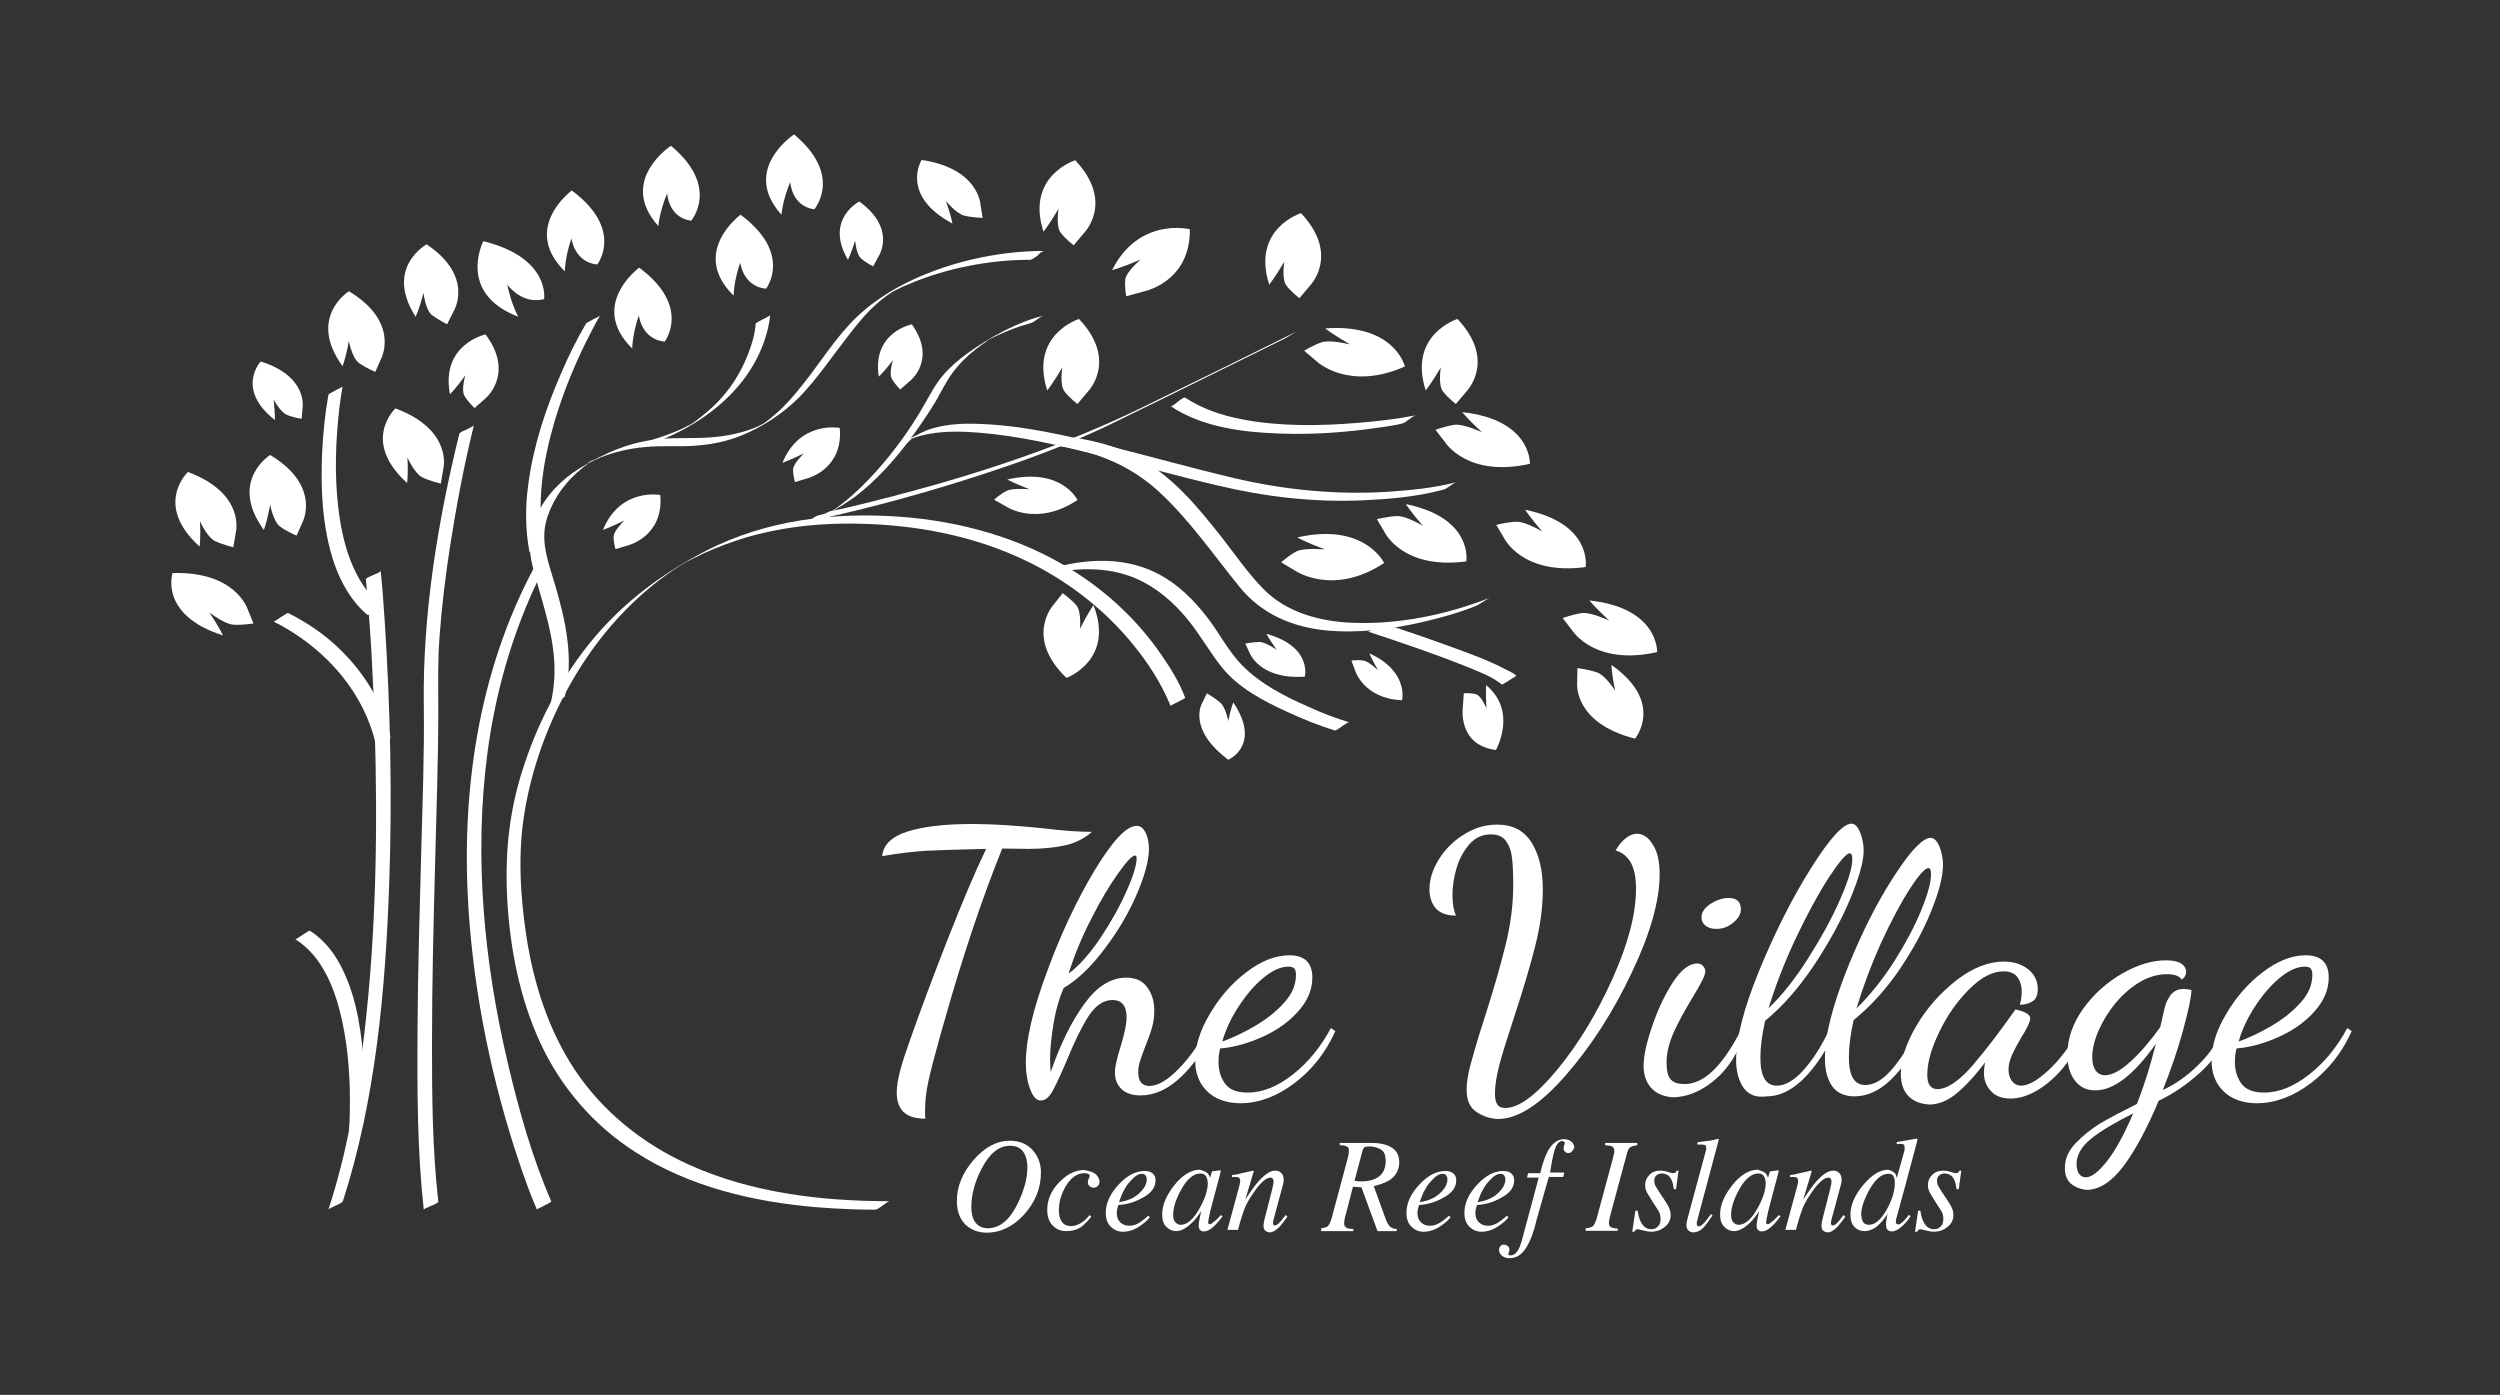 <svg version="1.1" id="Capa_1" xmlns="http://www.w3.org/2000/svg" xmlns:xlink="http://www.w3.org/1999/xlink" x="0px" y="0px" viewBox="0 0 794 443" style="enable-background:new 0 0 794 443;" xml:space="preserve">
                        <rect x="0" y="0" width="794" height="443" fill="#333333" stroke="none"/>
                        <style type="text/css">
                            .st0{fill:#FFFFFF;}
                        </style>
                        <g>

                            <g>
                                <g>
                                    <g>
                                        <g>
                                            <path class="st0" d="M286.9,353.1c-1.4-1.4-2.1-3.5-2.1-6.1c0-2,0.4-4.3,1.1-7c0.7-2.7,1.8-6,3.2-9.9
                                                  c3.3-9.4,7.2-19.8,11.7-31.3c4.5-11.5,8.6-21.3,12.4-29.2c-8.5,0.2-14.9,0.4-19.1,0.6c-4.2,0.3-8.9,0.8-13.9,1.7
                                                  c0.3-3.6,3-6.2,8-7.8c5-1.6,11.9-2.4,20.7-2.4c6.4,0,13.9,0.5,22.7,1.4c2.6,0.3,5.2,0.6,7.9,0.8s5.1,0.3,7.3,0.3
                                                  c-2.5,2.2-5.4,3.6-8.6,4.3c-3.2,0.7-7.1,1.1-11.5,1.1l-8.4-0.1c-6.4,15.9-12.6,34.3-18.5,55.3l-1.1,3.8
                                                  c-1.8,6.5-3.1,11.4-3.8,14.6c-0.7,3.2-1.1,6.4-1.1,9.5c0,1.2,0,2,0.1,2.6C290.8,355.3,288.4,354.6,286.9,353.1z"></path>
                                            <path class="st0" d="M327.2,346c-0.9-2.4-1.4-5.2-1.4-8.5c0-7.1,2.2-16.7,6.7-28.8c4.4-12.1,9.5-22.8,15.1-32.2
                                                  c5.7-9.4,10.1-14.2,13.4-14.2c1.3,0,2.2,0.8,2.9,2.3c0.7,1.5,1,3.2,1,5c0,3.6-1.3,8.5-3.9,14.5c-2.6,6-6,11.8-10.3,17.4
                                                  c-4.2,5.6-8.5,9.7-12.9,12.3c-1.4,3.2-2.5,7-3.2,11.3c-0.7,4.3-1.1,8.1-1.1,11.5c0,1.2,0.1,2.6,0.2,3.9
                                                  c3.1-9,6.7-16.2,10.7-21.7c4-5.5,8.4-8.3,13.3-8.3c3,0,5.2,1,6.7,3.1c1.5,2.1,2.2,4.5,2.2,7.4c0,1.7-0.2,3.3-0.6,4.9
                                                  c-0.4,1.5-1.1,3.6-2.1,6c-0.8,2.1-1.4,3.8-1.8,5c-0.4,1.2-0.6,2.4-0.6,3.6c0,1.5,0.3,2.6,0.9,3.3c0.6,0.7,1.5,1.1,2.6,1.1
                                                  c2.7,0,5.8-1.8,9.4-5.5c3.6-3.7,6.6-8,9-13.1l1.5,1.4c-2.6,5.9-5.9,10.7-10,14.5c-4,3.8-8.3,5.7-12.7,5.7c-2.6,0-4.6-0.7-6-2
                                                  c-1.4-1.4-2.1-3.1-2.1-5.3c0-1.7,0.6-4.4,1.8-8.2c1.3-4.2,1.9-7.3,1.9-9.3c0-1.9-0.4-3.3-1.2-4.2c-0.8-0.9-1.9-1.3-3.2-1.3
                                                  c-2.9,0-5.4,1.7-7.6,5c-2.2,3.4-4.5,8.1-7,14.2c-1.9,4.5-3.4,7.7-4.5,9.7c-1.1,2-2.3,3-3.7,3
                                                  C329.3,349.6,328.1,348.4,327.2,346z M349.5,297.9c3.3-5,6.1-9.9,8.3-14.9c2.2-4.9,3.2-8.4,3.2-10.4c0-0.6-0.2-0.9-0.5-0.9
                                                  c-0.9,0-2.7,1.9-5.4,5.7c-2.7,3.8-5.6,8.6-8.5,14.4c-3,5.8-5.4,11.6-7.2,17.4C342.8,306.7,346.1,302.9,349.5,297.9z"></path>
                                            <path class="st0" d="M383.3,346.5c-2.5-2.5-3.7-5.7-3.7-9.7c0-4.6,1.5-9.5,4.6-14.7c3.1-5.3,6.9-9.7,11.6-13.3
                                                  c4.7-3.6,9.3-5.4,13.7-5.4c4.9,0,7.3,2.4,7.3,7.1c0,3.8-1.5,7.3-4.4,10.6c-2.9,3.3-6.6,6-11.2,8.1c-4.6,2.1-9.1,3.4-13.7,3.8
                                                  c-0.3,1.3-0.5,2.7-0.5,4.2c0,2.8,0.7,5.1,2.1,7c1.4,1.9,3.8,2.8,7.2,2.8c4.8,0,9.6-2,14.5-5.9c4.9-3.9,8.8-8.8,11.9-14.6l1.4,1
                                                  c-3.1,6.9-7.5,12.4-13.1,16.6c-5.6,4.2-11.3,6.3-17.2,6.3C389.3,350.3,385.8,349,383.3,346.5z M398.5,325.9
                                                  c3.6-2.1,6.7-4.5,9.3-7.4c2.6-2.8,3.8-5.8,3.8-8.9c0-0.9-0.2-1.6-0.5-2c-0.4-0.4-1-0.6-1.9-0.6c-2.4,0-5.1,1.2-8,3.6
                                                  c-2.9,2.4-5.5,5.5-7.9,9.2c-2.4,3.7-4.1,7.4-5.1,11C391.5,329.6,394.9,328,398.5,325.9z"></path>
                                            <path class="st0" d="M469,353.2c-2.2-1.4-3.2-3.8-3.2-7.2c0-2.1,0.4-4.8,1.3-8.1c0.9-3.3,2.2-7.9,4.1-13.7
                                                  c3.1-9.6,5.4-17.7,7-24.2c1.6-6.5,2.4-12.8,2.4-18.8c0-3.6-0.1-6.5-0.4-8.7c-0.2-2.2-0.9-4-1.9-5.4c-1-1.4-2.6-2.1-4.8-2.1
                                                  c-2.7,0-4.9,1-6.8,3.1c-1.8,2.1-3.2,4.6-4.1,7.6c-0.9,3-1.3,6-1.3,8.8c0,2.6,0.4,4.6,1.1,6.3c-2.9,0-5-0.8-6.4-2.3
                                                  c-1.3-1.5-2-3.6-2-6c0-3.2,1-6.4,3-9.6c2-3.2,4.7-5.9,8-7.9c3.3-2.1,6.9-3.1,10.5-3.1c4.8,0,8.4,1.8,10.8,5.5
                                                  c2.4,3.7,3.7,8.7,3.7,15.1c0,5.6-0.8,11.6-2.4,17.9c-1.6,6.3-3.8,13.8-6.7,22.6c-2,6.1-3.6,11.1-4.6,14.8c-1,3.8-1.5,7-1.5,9.5
                                                  c0,1.5,0.2,2.6,0.7,3.4c0.5,0.8,1.3,1.2,2.6,1.2c4.3,0,9.8-4.1,16.5-12.2c6.7-8.1,12.5-17.7,17.5-28.8
                                                  c5-11.1,7.5-20.6,7.5-28.7c0-3.6-0.6-6.4-1.7-8.3c-1.1-1.9-2.7-3.2-4.8-3.8c1.1-1.8,2.2-3.1,3.4-4c1.2-0.9,2.3-1.3,3.4-1.3
                                                  c1.9,0,3.6,1.1,5,3.4c1.5,2.2,2.2,5.4,2.2,9.5c0,8.3-2.9,18.7-8.8,31.1c-5.9,12.5-12.9,23.4-21,32.7
                                                  c-8.1,9.3-15.3,13.9-21.5,13.9C473.4,355.3,471.1,354.6,469,353.2z"></path>
                                            <path class="st0" d="M524.4,345.5c-1.6-1.8-2.4-4.2-2.4-7c0-3,0.9-7.2,2.7-12.5c1.8-5.3,4-10,6.6-14c2.6-4,5.2-6,7.7-6
                                                  c0.7,0,1.3,0.2,1.8,0.7s0.8,1.1,0.8,1.9c0,1.1-1.3,3.7-3.8,7.8c-2.6,4.3-4.7,8.1-6.2,11.4c-1.5,3.4-2.3,6.6-2.3,9.6
                                                  c0,2.7,0.4,4.5,1.4,5.5c0.9,1,2.4,1.4,4.4,1.4c6.1,0,12.2-5.9,18.1-17.7l1.1,1.2c-2.2,6.5-5.4,11.6-9.7,15.2
                                                  c-4.3,3.6-8.8,5.5-13.5,5.5C528.2,348.2,526,347.3,524.4,345.5z M541.8,294.1c-0.9-0.7-1.4-1.6-1.4-2.8c0-1.5,0.9-2.9,2.8-4.2
                                                  c1.9-1.2,3.8-1.9,5.8-1.9c2.6,0,3.9,1.2,3.9,3.6c0,1.5-0.8,2.9-2.4,4.2c-1.6,1.4-3.4,2-5.2,2
                                                  C543.9,295.1,542.7,294.7,541.8,294.1z"></path>
                                            <path class="st0" d="M553.7,345.4c-1.5-2.2-2.3-5.1-2.3-8.7c0-7,2.4-16.4,7.3-28.4c4.9-11.9,10.3-22.7,16.3-32.3
                                                  c6-9.6,10.4-14.4,13-14.4c1.1,0,2,0.9,2.8,2.8c0.7,1.9,1.1,3.8,1.1,5.7c0,3.6-1.5,8.8-4.4,15.7s-6.8,13.9-11.6,21.1
                                                  c-4.8,7.1-9.9,12.9-15.3,17.3c-1,4.5-1.5,8.4-1.5,11.7c0,6,1.7,8.9,5.2,8.9c2.7,0,5.4-1.6,8.3-4.7c2.8-3.1,5.4-7,7.7-11.7
                                                  c1.5-7.7,4.4-16.4,8.7-26.3c4.3-9.9,8.8-18.3,13.6-25.4c4.7-7.1,8.3-10.6,10.6-10.6c1.1,0,2,1,2.8,2.8c0.7,1.9,1.1,3.8,1.1,5.7
                                                  c0,3.6-1.2,8.5-3.7,14.6c-2.4,6.1-5.8,12.3-10.1,18.7c-4.3,6.3-9.2,11.7-14.6,16.1c-1,4.5-1.5,8.4-1.5,11.7
                                                  c0,6,1.7,8.9,5.2,8.9c2.9,0,5.9-1.8,8.9-5.5c3-3.6,5.7-8,8.1-13.1l1.8,0.9c-6.8,14.2-14.1,21.3-22.2,21.3
                                                  c-3.2,0-5.6-1.1-7.1-3.2c-1.5-2.2-2.3-5.1-2.3-8.7c0-1.2,0-2,0.1-2.7c-5.9,9.7-12.1,14.6-18.6,14.6
                                                  C557.6,348.7,555.2,347.6,553.7,345.4z M574.3,304.3c4.1-6.5,7.5-12.6,10.1-18.6c2.6-5.9,3.9-10.2,3.9-12.8
                                                  c0-1.2-0.3-1.9-0.8-1.9c-1.1,0-3.4,2.7-6.8,7.9c-3.4,5.3-6.9,11.8-10.5,19.4c-3.6,7.7-6.4,15-8.5,21.9
                                                  C566,316.1,570.2,310.8,574.3,304.3z M601.5,305.5c3.6-5.7,6.5-11.1,8.6-16.2c2.1-5.1,3.2-9,3.2-11.7c0-1.2-0.3-1.9-0.8-1.9
                                                  c-1.1,0-3.1,2.2-6,6.7c-2.9,4.5-5.9,10.2-9.1,17.1c-3.1,6.9-5.7,13.9-7.8,20.8C593.9,316.1,597.9,311.1,601.5,305.5z"></path>
                                            <path class="st0" d="M606.1,348.1c-1.6-1.7-2.4-4-2.4-7.1c0-4.6,1.7-9.7,5-15.3c3.3-5.6,7.6-10.4,12.7-14.4
                                                  c5.1-3.9,10.1-5.9,15-5.9c3.1,0,5.6,0.8,7.7,2.4c2,1.6,3.1,3.7,3.1,6.3c0,1.8-0.5,3.1-1.5,3.8s-2.4,1.2-4.2,1.2
                                                  c0.4-1.4,0.6-2.7,0.6-4.1c0-1.9-0.5-3.5-1.4-4.7c-0.9-1.2-2.4-1.8-4.4-1.8c-3.5,0-7.1,1.9-10.9,5.7c-3.8,3.8-7,8.3-9.5,13.6
                                                  c-2.6,5.3-3.8,9.8-3.8,13.6c0,3,1.1,4.5,3.2,4.5c3.1,0,6.8-2.5,11.1-7.4c4.2-4.9,8.8-10.9,13.7-17.9c1,0.2,2.1,0.5,3.1,1
                                                  c1.1,0.5,1.6,1.1,1.6,1.9c0,0.6-0.4,1.6-1.1,3c-0.7,1.4-1.2,2.1-1.4,2.4c-1.3,2.2-2.4,4.2-3.2,6c-0.8,1.7-1.2,3.3-1.2,4.8
                                                  c0,1.3,0.3,2.5,1,3.5c0.7,1,1.7,1.6,3,1.6c2.3,0,5.1-1.6,8.6-4.8c3.5-3.2,6.9-7.7,10.3-13.5l1.2,1.2c-1.7,4.1-3.8,7.8-6.4,11
                                                  c-2.6,3.2-5.4,5.7-8.4,7.5c-3,1.8-5.9,2.7-8.6,2.7c-2.8,0-4.9-0.8-6.3-2.4c-1.5-1.6-2.2-3.5-2.2-5.7c0-1,0.1-2.1,0.4-3.4
                                                  c-3.5,4.6-6.7,8-9.5,10.2c-2.8,2.2-5.6,3.2-8.3,3.2C609.9,350.6,607.8,349.8,606.1,348.1z"></path>
                                            <path class="st0" d="M657.8,376c-1.3-1.1-2-2.8-2-5c0-2.9,1.1-5.5,3.4-7.9c2.3-2.4,4.9-4.5,7.8-6.3c2.9-1.7,6.9-3.8,11.7-6.2
                                                  c2.2-5.6,4.2-11.9,6-19.1c-7,9.9-13.4,14.8-19.2,14.8c-2.8,0-4.9-1-6.5-3.1s-2.4-4.8-2.4-8.2c0-5.1,1.7-10,5-14.6
                                                  c3.3-4.6,7.5-8.4,12.4-11.2c4.9-2.8,9.5-4.2,13.9-4.2c2.1,0,3.7,0.3,4.8,1c1.1,0.7,1.6,1.6,1.6,2.7c0,0.6-0.2,1.1-0.5,1.6
                                                  c-0.4,0.4-0.6,0.7-0.9,0.8c-0.8-1.2-2.4-1.7-4.7-1.7c-3.9,0-7.7,1.5-11.4,4.4c-3.7,2.9-6.6,6.5-8.9,10.7
                                                  c-2.3,4.2-3.4,7.9-3.4,11.3c0,1.9,0.4,3.3,1.1,4.2c0.7,1,1.7,1.5,3,1.5c2.1,0,4.8-1.4,8-4.3c3.2-2.9,6.3-6.5,9.5-11l1.4-6.1
                                                  c0.3-1.5,1-2.8,1.9-4.1c1-1.2,2.3-1.9,4.1-1.9c0.7,0,1.5,0.1,2.5,0.3c0,2.1-0.9,6.3-2.6,12.6c-1.7,6.3-3.9,12.7-6.5,19.2
                                                  c4.1-1.9,7.9-4.6,11.4-8.1c3.5-3.4,6.1-7.3,7.8-11.5l1.5,1.2c-1.7,4.7-4.6,9-8.9,12.9c-4.3,3.9-8.7,6.8-13.1,8.9
                                                  c-3.7,8.8-7.4,15.7-11.2,20.8c-3.8,5-7.7,7.5-11.8,7.5C660.8,377.7,659.2,377.1,657.8,376z M669.1,368.9
                                                  c2.7-3.4,5.5-8.5,8.4-15.3c-5.7,2.9-10.2,5.5-13.3,8c-3.1,2.5-4.7,5.2-4.7,8.2c0,1.2,0.3,2.2,0.8,3c0.5,0.7,1.2,1.1,2.1,1.1
                                                  C664.1,374,666.4,372.3,669.1,368.9z"></path>
                                            <path class="st0" d="M706.1,346.5c-2.5-2.5-3.7-5.7-3.7-9.7c0-4.6,1.5-9.5,4.6-14.7c3.1-5.3,6.9-9.7,11.6-13.3
                                                  c4.7-3.6,9.3-5.4,13.7-5.4c4.9,0,7.3,2.4,7.3,7.1c0,3.8-1.5,7.3-4.4,10.6c-2.9,3.3-6.6,6-11.2,8.1c-4.6,2.1-9.1,3.4-13.7,3.8
                                                  c-0.3,1.3-0.5,2.7-0.5,4.2c0,2.8,0.7,5.1,2.1,7c1.4,1.9,3.8,2.8,7.2,2.8c4.8,0,9.6-2,14.5-5.9c4.9-3.9,8.8-8.8,11.9-14.6l1.4,1
                                                  c-3.1,6.9-7.5,12.4-13.1,16.6s-11.3,6.3-17.2,6.3C712.1,350.3,708.6,349,706.1,346.5z M721.3,325.9c3.6-2.1,6.7-4.5,9.3-7.4
                                                  c2.6-2.8,3.8-5.8,3.8-8.9c0-0.9-0.2-1.6-0.5-2c-0.4-0.4-1-0.6-1.9-0.6c-2.4,0-5.1,1.2-8,3.6c-2.9,2.4-5.5,5.5-7.9,9.2
                                                  c-2.4,3.7-4.1,7.4-5.1,11C714.3,329.6,717.7,328,721.3,325.9z"></path>
                                        </g>
                                    </g>
                                    <g>
                                        <g>
                                            <path class="st0" d="M327.9,365.2c1.8,2,2.7,4.3,2.7,7.2c0,5-1.8,9.4-5.4,13.4c-3.5,3.8-7.5,5.7-11.8,5.7c-2.7,0-5-0.9-6.8-2.6
                                                  c-1.8-1.8-2.7-4.3-2.7-7.5c0-4.6,1.8-8.9,5.3-13c3.6-4.1,7.4-6.1,11.5-6.1C323.8,362.3,326.1,363.3,327.9,365.2z M323.2,382.3
                                                  c2-4.1,3.1-8,3.1-11.5c0-2.2-0.5-3.9-1.4-5.1c-0.9-1.2-2.3-1.8-4.1-1.8c-3.6,0-6.6,2.5-9.1,7.4c-2.1,4.1-3.2,8.1-3.2,12
                                                  c0,2.3,0.5,4,1.4,5.1c1,1.2,2.3,1.7,4,1.7C317.6,390,320.7,387.4,323.2,382.3z"></path>
                                            <path class="st0" d="M348.1,373c0.7,0.8,1.1,1.5,1.1,2.2c0,0.7-0.2,1.2-0.6,1.5c-0.4,0.4-0.8,0.5-1.3,0.5
                                                  c-0.5,0-0.9-0.2-1.3-0.5c-0.3-0.3-0.5-0.7-0.5-1.2c0-0.4,0.1-0.8,0.3-1.2c0.2-0.4,0.3-0.7,0.3-0.8c0-0.3-0.1-0.5-0.4-0.6
                                                  c-0.3-0.2-0.7-0.3-1.3-0.3c-2.2,0-4.1,1.3-5.7,3.8c-1.6,2.6-2.4,5.2-2.4,8c0,1.6,0.3,2.8,1,3.7c0.6,0.9,1.6,1.3,2.9,1.3
                                                  c1,0,2-0.3,3-0.9c1-0.6,1.9-1.4,2.7-2.4l0.1-0.2l0.6,0.5c-0.9,1.2-1.9,2.2-2.7,2.9c-1.5,1.2-3.3,1.7-5.2,1.7
                                                  c-1.8,0-3.3-0.6-4.4-1.8c-1.1-1.2-1.7-2.8-1.7-4.9c0-3.2,1.2-6.1,3.7-8.7c2.5-2.6,5.1-4,8-4C346.1,371.9,347.3,372.3,348.1,373
                                                  z"></path>
                                            <path class="st0" d="M355.3,376.2c2.7-2.9,5.4-4.3,8.3-4.3c1.1,0,1.9,0.3,2.5,0.8c0.6,0.5,0.9,1.2,0.9,2.2c0,2-1.1,3.7-3.4,5.1
                                                  c-2.3,1.4-4.7,2.3-7.2,2.6l-1.2,0.1c-0.2,0.6-0.3,1-0.4,1.4c-0.1,0.3-0.1,0.8-0.1,1.3c0,1.2,0.4,2.2,1.2,2.9
                                                  c0.8,0.7,1.7,1,2.8,1c1,0,2.1-0.3,3.2-1c0.6-0.4,1.6-1.1,2.8-2.2l0.5,0.5c-0.6,0.8-1.5,1.6-2.6,2.4c-2,1.5-4,2.2-6,2.2
                                                  c-1.4,0-2.7-0.5-3.8-1.6c-1.1-1-1.6-2.5-1.6-4.5C351.2,382.1,352.6,379.1,355.3,376.2z M361.8,379c1.6-1.5,2.4-2.9,2.4-4.4
                                                  c0-0.5-0.1-0.9-0.4-1.3c-0.2-0.3-0.6-0.5-1.1-0.5c-0.9,0-1.7,0.4-2.6,1.2c-0.8,0.8-1.6,1.6-2.3,2.6c-0.7,1.1-1.3,2.2-1.7,3.3
                                                  c-0.2,0.6-0.5,1.2-0.7,1.9C358.1,381.4,360.2,380.5,361.8,379z"></path>
                                            <path class="st0" d="M383.5,372.6c0.3,0.3,0.6,0.7,0.7,1.2l0.1,0.3l0.5-1.6c0.1-0.2,0.1-0.3,0.1-0.4c0-0.1,0.1-0.1,0.3-0.1
                                                  l2.3-0.3c0.1,0,0.2,0,0.2,0.1c0,0,0,0.1,0,0.3c-0.1,0.2-0.1,0.3-0.1,0.4c0,0.1-0.1,0.3-0.1,0.4l-2,7.5c-0.4,1.6-0.8,3-1.1,4.2
                                                  c-0.5,2.1-0.7,3.4-0.7,3.7c0,0.2,0.1,0.3,0.2,0.4c0.1,0.1,0.2,0.1,0.4,0.1c0.1,0,0.3,0,0.4-0.1c0.1-0.1,0.3-0.2,0.5-0.4
                                                  l0.4-0.3c0.1-0.1,0.2-0.2,0.4-0.3c0.1-0.1,0.3-0.3,0.5-0.5l1.3-1.3l0.5,0.4c-1.4,1.9-2.6,3.1-3.5,3.8c-0.9,0.7-1.7,1-2.5,1
                                                  c-0.5,0-0.9-0.2-1.2-0.5c-0.3-0.4-0.4-0.8-0.4-1.4c0-0.5,0.1-1.2,0.3-2.2c0.2-0.9,0.4-1.7,0.5-2.4c-0.2,0.4-0.6,1-1.2,1.8
                                                  c-0.6,0.8-1.3,1.6-2.1,2.3c-1,0.9-1.9,1.5-2.8,1.9c-0.7,0.3-1.4,0.4-2,0.4c-1.1,0-2.1-0.5-3-1.4c-0.9-0.9-1.3-2.2-1.3-3.9
                                                  c0-2.9,1.3-6,3.8-9.2c2.6-3.3,5.4-5,8.2-5C382.1,371.8,382.9,372.1,383.5,372.6z M382.9,373.4c-0.4-0.5-1-0.7-1.6-0.7
                                                  c-2.2,0-4.3,1.7-6.2,5.2c-1.7,3.1-2.5,5.7-2.5,7.9c0,1.1,0.2,1.9,0.7,2.4c0.5,0.5,1,0.8,1.7,0.8c2,0,4-1.7,5.9-5.1
                                                  c1.8-3.1,2.7-5.9,2.7-8.3C383.5,374.7,383.3,373.9,382.9,373.4z"></path>
                                            <path class="st0" d="M389.8,390.7l3.5-12.9c0.3-1.1,0.5-1.8,0.5-2c0-0.2,0.1-0.5,0.1-0.7c0-0.4-0.1-0.7-0.3-1
                                                  c-0.2-0.2-0.7-0.3-1.3-0.3c-0.2,0-0.3,0-0.5,0c-0.2,0-0.3,0-0.5,0.1v-0.7c0.9-0.1,1.5-0.2,1.9-0.3s0.8-0.2,1.2-0.3l3.6-0.8
                                                  c0.1,0.1,0.1,0.1,0.2,0.2l-2.7,9c1.7-2.6,3-4.5,4.2-5.8c2-2.2,3.7-3.4,5.3-3.4c0.6,0,1.1,0.1,1.5,0.4c0.8,0.5,1.2,1.3,1.2,2.5
                                                  c0,0.3,0,0.7-0.1,1c-0.1,0.4-0.2,0.8-0.3,1.2l-2.7,10c-0.1,0.2-0.1,0.5-0.2,0.8c-0.1,0.3-0.1,0.5-0.1,0.6c0,0.2,0,0.4,0.1,0.6
                                                  s0.2,0.3,0.5,0.3c0.3,0,0.7-0.2,1.2-0.6c0.4-0.4,1.2-1.3,2.2-2.7l0.6,0.5c-1.1,1.5-1.9,2.6-2.6,3.3c-1.1,1.1-2.1,1.7-3.1,1.7
                                                  c-0.4,0-0.9-0.2-1.3-0.5c-0.4-0.3-0.6-0.9-0.6-1.7c0-0.2,0-0.5,0.1-0.8c0-0.3,0.1-0.5,0.1-0.7l2.6-10.2c0.1-0.6,0.2-1,0.3-1.4
                                                  c0-0.4,0.1-0.6,0.1-0.8c0-0.3-0.1-0.6-0.2-0.9c-0.2-0.2-0.4-0.4-0.8-0.4c-1,0-2.3,0.9-3.9,2.8c-0.9,1.1-1.8,2.5-2.8,4
                                                  c-0.7,1.2-1.3,2.4-1.7,3.5c-0.4,1.1-1.1,3.2-1.9,6.3H389.8z"></path>
                                            <path class="st0" d="M419.5,390.1c1-0.1,1.6-0.3,2-0.5c0.6-0.4,1-1.3,1.4-2.6L428,368c0.1-0.4,0.2-0.8,0.3-1.3
                                                  c0.1-0.5,0.1-1,0.1-1.3c0-0.7-0.2-1.1-0.7-1.3c-0.5-0.2-1.2-0.4-2.2-0.4v-0.7h10.3c2,0,3.6,0.3,4.9,0.8c2.5,1,3.7,2.7,3.7,5.3
                                                  c0,2.5-1.1,4.4-3.2,5.8c-1.2,0.7-2.8,1.3-4.9,1.8l3.8,10.5c0.4,1,0.8,1.8,1.3,2.3c0.5,0.5,1.2,0.8,2.2,0.8v0.7h-6.1l-5.1-13.9
                                                  l-2.7-0.2l-2.3,8.9c-0.1,0.4-0.2,0.7-0.3,1.1c-0.1,0.7-0.2,1.2-0.2,1.6c0,0.7,0.2,1.1,0.7,1.4c0.4,0.3,1.2,0.4,2.2,0.4v0.7
                                                  h-10.2V390.1z M431.9,375.2c0.2,0,0.4,0,0.7,0c2.1,0,3.9-0.5,5.3-1.5c1.4-1,2.2-2.7,2.2-5c0-1.8-0.5-3-1.5-3.6
                                                  c-1-0.6-2.3-1-3.8-1c-0.6,0-1,0.1-1.3,0.2c-0.3,0.1-0.5,0.5-0.7,0.9l-2.6,9.8C431.1,375.2,431.7,375.2,431.9,375.2z"></path>
                                            <path class="st0" d="M450.8,376.2c2.7-2.9,5.4-4.3,8.3-4.3c1.1,0,1.9,0.3,2.5,0.8c0.6,0.5,0.9,1.2,0.9,2.2c0,2-1.1,3.7-3.4,5.1
                                                  c-2.3,1.4-4.7,2.3-7.2,2.6l-1.2,0.1c-0.2,0.6-0.3,1-0.4,1.4c-0.1,0.3-0.1,0.8-0.1,1.3c0,1.2,0.4,2.2,1.2,2.9
                                                  c0.8,0.7,1.7,1,2.8,1c1,0,2.1-0.3,3.2-1c0.6-0.4,1.6-1.1,2.8-2.2l0.5,0.5c-0.6,0.8-1.5,1.6-2.6,2.4c-2,1.5-4,2.2-6,2.2
                                                  c-1.4,0-2.7-0.5-3.8-1.6c-1.1-1-1.6-2.5-1.6-4.5C446.7,382.1,448.1,379.1,450.8,376.2z M457.3,379c1.6-1.5,2.4-2.9,2.4-4.4
                                                  c0-0.5-0.1-0.9-0.4-1.3c-0.2-0.3-0.6-0.5-1.1-0.5c-0.9,0-1.7,0.4-2.6,1.2c-0.8,0.8-1.6,1.6-2.3,2.6c-0.7,1.1-1.3,2.2-1.7,3.3
                                                  c-0.2,0.6-0.5,1.2-0.7,1.9C453.6,381.4,455.7,380.5,457.3,379z"></path>
                                            <path class="st0" d="M469.2,376.2c2.7-2.9,5.4-4.3,8.3-4.3c1.1,0,1.9,0.3,2.5,0.8c0.6,0.5,0.9,1.2,0.9,2.2c0,2-1.1,3.7-3.4,5.1
                                                  c-2.3,1.4-4.7,2.3-7.2,2.6l-1.2,0.1c-0.2,0.6-0.3,1-0.4,1.4c-0.1,0.3-0.1,0.8-0.1,1.3c0,1.2,0.4,2.2,1.2,2.9
                                                  c0.8,0.7,1.7,1,2.8,1c1,0,2.1-0.3,3.2-1c0.6-0.4,1.6-1.1,2.8-2.2l0.5,0.5c-0.6,0.8-1.5,1.6-2.6,2.4c-2,1.5-4,2.2-6,2.2
                                                  c-1.4,0-2.7-0.5-3.8-1.6c-1.1-1-1.6-2.5-1.6-4.5C465.1,382.1,466.5,379.1,469.2,376.2z M475.7,379c1.6-1.5,2.4-2.9,2.4-4.4
                                                  c0-0.5-0.1-0.9-0.4-1.3c-0.2-0.3-0.6-0.5-1.1-0.5c-0.9,0-1.7,0.4-2.6,1.2c-0.8,0.8-1.6,1.6-2.3,2.6c-0.7,1.1-1.3,2.2-1.7,3.3
                                                  c-0.2,0.6-0.5,1.2-0.7,1.9C472,381.4,474.1,380.5,475.7,379z"></path>
                                            <path class="st0" d="M499.3,365.6c-0.3,0.4-0.7,0.6-1.2,0.6c-0.5,0-0.8-0.1-1.1-0.5c-0.3-0.3-0.4-0.7-0.4-1.1
                                                  c0-0.3,0.1-0.8,0.4-1.5c0-0.2-0.1-0.3-0.3-0.5c-0.2-0.1-0.3-0.2-0.6-0.2c-1,0-1.9,1.1-2.5,3.4c-0.4,1.3-0.8,3.5-1.3,6.6h4.5
                                                  l-0.3,1.4h-4.6l-3.9,13.7c-0.8,3.6-1.9,6.5-3.3,8.8c-1.4,2.2-3.1,3.3-5.3,3.3c-1,0-1.8-0.3-2.4-0.8c-0.6-0.5-0.9-1.1-0.9-1.8
                                                  c0-0.4,0.1-0.8,0.4-1.2c0.3-0.4,0.7-0.5,1.2-0.5c0.5,0,0.8,0.2,1.2,0.5s0.5,0.7,0.5,1.2c0,0.3-0.1,0.5-0.2,0.8
                                                  c-0.1,0.3-0.2,0.4-0.2,0.5c0,0.1,0.1,0.2,0.2,0.3c0.2,0.1,0.4,0.1,0.6,0.1c1.1,0,2.1-0.9,2.9-2.8c0.4-1,0.8-2.3,1.2-4l4.8-17.9
                                                  h-3.7l0.3-1.4h3.9c0.7-3.2,1.6-5.6,2.5-7.2c1.4-2.4,3.1-3.6,5.1-3.6c0.9,0,1.7,0.3,2.3,0.8c0.6,0.5,0.9,1.2,0.9,1.9
                                                  C499.8,364.8,499.6,365.3,499.3,365.6z"></path>
                                            <path class="st0" d="M503.7,390.1c1-0.1,1.6-0.3,2-0.5c0.6-0.4,1-1.3,1.4-2.6l5.1-18.9c0.2-0.8,0.3-1.3,0.4-1.6
                                                  c0.1-0.3,0.1-0.6,0.1-0.9c0-0.7-0.2-1.2-0.6-1.4c-0.4-0.3-1.2-0.4-2.3-0.5v-0.7H520v0.7c-1.1,0.2-1.8,0.4-2.3,0.7
                                                  c-0.4,0.3-0.8,1.1-1.1,2.4l-5.1,18.9c-0.2,0.7-0.3,1.2-0.4,1.7c-0.1,0.4-0.1,0.8-0.1,1c0,0.7,0.2,1.2,0.7,1.4
                                                  c0.5,0.2,1.2,0.4,2.1,0.4v0.7h-10.2V390.1z"></path>
                                            <path class="st0" d="M519.4,384.5h0.7c0.3,1.7,0.6,2.9,1.1,3.7c0.7,1.4,1.8,2.2,3.3,2.2c0.8,0,1.5-0.3,2.1-0.9
                                                  c0.6-0.6,0.8-1.4,0.8-2.4c0-0.6-0.1-1.1-0.2-1.5c-0.1-0.4-0.3-0.7-0.5-1.1l-1.7-2.6c-1-1.6-1.6-2.6-1.9-3.1
                                                  c-0.4-0.8-0.6-1.6-0.6-2.4c0-1.2,0.4-2.3,1.3-3.2c0.8-0.9,2-1.4,3.6-1.4c0.7,0,1.4,0.1,2.3,0.4c0.8,0.3,1.4,0.4,1.7,0.4
                                                  c0.3,0,0.6-0.1,0.7-0.2c0.2-0.1,0.3-0.3,0.4-0.6h0.6l-0.8,5.9h-0.7c-0.2-1.4-0.4-2.4-0.8-3.1c-0.6-1.3-1.7-1.9-3.1-1.9
                                                  c-0.6,0-1.1,0.2-1.6,0.6c-0.5,0.4-0.7,0.9-0.7,1.7c0,0.6,0.1,1.1,0.3,1.5s0.7,1.2,1.4,2.3l1.4,2.1c0.7,1.1,1.3,2,1.6,2.7
                                                  c0.3,0.7,0.5,1.4,0.5,2.3c0,1.5-0.6,2.8-1.9,3.8c-1.2,1-2.7,1.5-4.4,1.5c-0.6,0-1.3-0.1-2.4-0.4c-1-0.2-1.6-0.4-1.8-0.4
                                                  c-0.3,0-0.5,0.1-0.6,0.2c-0.1,0.1-0.2,0.3-0.4,0.6h-0.7L519.4,384.5z"></path>
                                            <path class="st0" d="M541.8,365.4c0.1-0.2,0.1-0.4,0.1-0.5c0-0.2,0-0.3,0-0.4c0-0.5-0.2-0.8-0.6-0.9c-0.4-0.1-1.1-0.1-2.2-0.1
                                                  v-0.7c0.6-0.1,1.3-0.2,2.1-0.3s1.3-0.2,1.6-0.2c0.8-0.1,1.7-0.3,2.8-0.6c0.1,0,0.2,0.1,0.3,0.2l-6.7,25.1
                                                  c-0.1,0.6-0.2,1-0.3,1.1c0,0.1,0,0.3,0,0.4c0,0.3,0,0.5,0.1,0.7c0.1,0.2,0.3,0.3,0.5,0.3c0.5,0,1.1-0.4,1.9-1.3
                                                  c0.8-0.9,1.4-1.8,2-2.6l0.5,0.4c-1.2,1.8-2.1,3-2.7,3.7c-1.1,1.2-2.3,1.7-3.4,1.7c-0.5,0-0.9-0.1-1.3-0.4
                                                  c-0.6-0.4-0.9-1-0.9-1.9c0-0.3,0.1-0.8,0.2-1.4c0.1-0.3,0.2-0.8,0.3-1.2L541.8,365.4z"></path>
                                            <path class="st0" d="M560.7,372.6c0.3,0.3,0.6,0.7,0.7,1.2l0.1,0.3l0.5-1.6c0.1-0.2,0.1-0.3,0.1-0.4c0-0.1,0.1-0.1,0.3-0.1
                                                  l2.3-0.3c0.1,0,0.2,0,0.2,0.1c0,0,0,0.1,0,0.3c-0.1,0.2-0.1,0.3-0.1,0.4c0,0.1-0.1,0.3-0.1,0.4l-2,7.5c-0.4,1.6-0.8,3-1.1,4.2
                                                  c-0.5,2.1-0.7,3.4-0.7,3.7c0,0.2,0.1,0.3,0.2,0.4c0.1,0.1,0.2,0.1,0.4,0.1c0.1,0,0.3,0,0.4-0.1c0.1-0.1,0.3-0.2,0.5-0.4
                                                  l0.4-0.3c0.1-0.1,0.2-0.2,0.4-0.3c0.1-0.1,0.3-0.3,0.5-0.5l1.3-1.3l0.5,0.4c-1.4,1.9-2.6,3.1-3.5,3.8s-1.7,1-2.5,1
                                                  c-0.5,0-0.9-0.2-1.2-0.5c-0.3-0.4-0.4-0.8-0.4-1.4c0-0.5,0.1-1.2,0.3-2.2c0.2-0.9,0.4-1.7,0.5-2.4c-0.2,0.4-0.6,1-1.2,1.8
                                                  c-0.6,0.8-1.3,1.6-2.1,2.3c-1,0.9-1.9,1.5-2.8,1.9c-0.7,0.3-1.4,0.4-2,0.4c-1.1,0-2.1-0.5-3-1.4c-0.9-0.9-1.3-2.2-1.3-3.9
                                                  c0-2.9,1.3-6,3.8-9.2c2.6-3.3,5.4-5,8.2-5C559.3,371.8,560.1,372.1,560.7,372.6z M560.1,373.4c-0.4-0.5-1-0.7-1.6-0.7
                                                  c-2.2,0-4.3,1.7-6.2,5.2c-1.7,3.1-2.5,5.7-2.5,7.9c0,1.1,0.2,1.9,0.7,2.4c0.5,0.5,1,0.8,1.7,0.8c2,0,4-1.7,5.9-5.1
                                                  c1.8-3.1,2.7-5.9,2.7-8.3C560.7,374.7,560.5,373.9,560.1,373.4z"></path>
                                            <path class="st0" d="M567,390.7l3.5-12.9c0.3-1.1,0.5-1.8,0.5-2c0-0.2,0.1-0.5,0.1-0.7c0-0.4-0.1-0.7-0.3-1
                                                  c-0.2-0.2-0.7-0.3-1.3-0.3c-0.2,0-0.3,0-0.5,0c-0.2,0-0.3,0-0.5,0.1v-0.7c0.9-0.1,1.5-0.2,1.9-0.3s0.8-0.2,1.2-0.3l3.6-0.8
                                                  c0.1,0.1,0.1,0.1,0.2,0.2l-2.7,9c1.7-2.6,3-4.5,4.2-5.8c2-2.2,3.7-3.4,5.3-3.4c0.6,0,1.1,0.1,1.5,0.4c0.8,0.5,1.2,1.3,1.2,2.5
                                                  c0,0.3,0,0.7-0.1,1c-0.1,0.4-0.2,0.8-0.3,1.2l-2.7,10c-0.1,0.2-0.1,0.5-0.2,0.8c-0.1,0.3-0.1,0.5-0.1,0.6c0,0.2,0,0.4,0.1,0.6
                                                  s0.2,0.3,0.5,0.3c0.3,0,0.7-0.2,1.2-0.6c0.4-0.4,1.2-1.3,2.2-2.7l0.6,0.5c-1.1,1.5-1.9,2.6-2.6,3.3c-1.1,1.1-2.1,1.7-3.1,1.7
                                                  c-0.4,0-0.9-0.2-1.3-0.5s-0.6-0.9-0.6-1.7c0-0.2,0-0.5,0.1-0.8c0-0.3,0.1-0.5,0.1-0.7l2.6-10.2c0.1-0.6,0.2-1,0.3-1.4
                                                  c0-0.4,0.1-0.6,0.1-0.8c0-0.3-0.1-0.6-0.2-0.9c-0.2-0.2-0.4-0.4-0.8-0.4c-1,0-2.3,0.9-3.9,2.8c-0.9,1.1-1.8,2.5-2.8,4
                                                  c-0.7,1.2-1.3,2.4-1.7,3.5c-0.4,1.1-1.1,3.2-1.9,6.3H567z"></path>
                                            <path class="st0" d="M601.8,372.6c0.3,0.3,0.5,0.8,0.6,1.6l2.4-8.6c0.1-0.2,0.1-0.4,0.1-0.6c0-0.2,0-0.4,0-0.5
                                                  c0-0.5-0.1-0.9-0.3-1c-0.2-0.1-0.5-0.2-0.8-0.2c-0.2,0-0.4,0-0.6,0c-0.2,0-0.5,0-0.8,0.1v-0.7c1.5-0.2,3.6-0.6,6.4-1.1l0.2,0.2
                                                  l0,0.2l-4,15l-2.7,9.9c-0.1,0.2-0.1,0.4-0.1,0.6c0,0.2-0.1,0.4-0.1,0.5c0,0.4,0.1,0.6,0.3,0.7c0.2,0.1,0.3,0.2,0.5,0.2
                                                  c0.4,0,1-0.4,1.7-1.1c0.4-0.4,1-1.1,1.7-2l0.5,0.5l-0.3,0.4c-0.5,0.8-1.1,1.5-1.9,2.3c-1.4,1.4-2.7,2.1-3.8,2.1
                                                  c-0.4,0-0.7-0.1-1-0.3c-0.6-0.3-0.8-0.9-0.8-1.8c0-0.3,0-0.8,0.1-1.4c0.1-0.6,0.2-1.3,0.4-2.1c-1,1.6-2.1,2.9-3.4,4
                                                  c-1.2,1-2.6,1.5-4,1.5c-1.2,0-2.2-0.4-3.1-1.3c-0.9-0.9-1.3-2.2-1.3-4c0-3,1.4-6.2,4.1-9.4c2.7-3.2,5.3-4.8,7.9-4.8
                                                  C600.6,371.8,601.4,372.1,601.8,372.6z M591.7,388.1c0.4,0.6,1,0.9,1.9,0.9c1.9,0,3.8-1.6,5.6-4.8c1.7-3,2.6-5.9,2.6-8.5
                                                  c0-0.8-0.1-1.5-0.4-2.1c-0.3-0.6-0.8-0.8-1.7-0.8c-2.1,0-4.1,1.7-6,5.1c-1.7,3.1-2.6,5.7-2.6,8
                                                  C591.2,386.7,591.4,387.5,591.7,388.1z"></path>
                                            <path class="st0" d="M609.2,384.5h0.7c0.3,1.7,0.6,2.9,1.1,3.7c0.7,1.4,1.8,2.2,3.3,2.2c0.8,0,1.5-0.3,2.1-0.9
                                                  c0.6-0.6,0.8-1.4,0.8-2.4c0-0.6-0.1-1.1-0.2-1.5c-0.1-0.4-0.3-0.7-0.5-1.1l-1.7-2.6c-1-1.6-1.6-2.6-1.9-3.1
                                                  c-0.4-0.8-0.6-1.6-0.6-2.4c0-1.2,0.4-2.3,1.3-3.2s2-1.4,3.6-1.4c0.7,0,1.4,0.1,2.3,0.4c0.8,0.3,1.4,0.4,1.7,0.4
                                                  c0.3,0,0.6-0.1,0.7-0.2c0.2-0.1,0.3-0.3,0.4-0.6h0.6l-0.8,5.9h-0.7c-0.2-1.4-0.4-2.4-0.8-3.1c-0.6-1.3-1.7-1.9-3.1-1.9
                                                  c-0.6,0-1.1,0.2-1.6,0.6c-0.5,0.4-0.7,0.9-0.7,1.7c0,0.6,0.1,1.1,0.3,1.5c0.2,0.4,0.7,1.2,1.4,2.3l1.4,2.1
                                                  c0.7,1.1,1.3,2,1.6,2.7c0.3,0.7,0.5,1.4,0.5,2.3c0,1.5-0.6,2.8-1.9,3.8c-1.2,1-2.7,1.5-4.4,1.5c-0.6,0-1.3-0.1-2.4-0.4
                                                  c-1-0.2-1.6-0.4-1.8-0.4c-0.3,0-0.5,0.1-0.6,0.2c-0.1,0.1-0.2,0.3-0.4,0.6h-0.7L609.2,384.5z"></path>
                                        </g>
                                    </g>
                                    <g>
                                        <path class="st0" d="M78.7,193.6c0,0-3.7-12.2-23.9-11.6c0,0-4.4,13.3,16,19.8c0,0-1.1-2.5-4.3-7.3c0,0,4.7,3.7,7.6,3.9
                                              c2.9,0.2,6.4-0.4,6.4-0.4L78.7,193.6z"></path>
                                        <path class="st0" d="M96.1,129.4c0,0,1.7-9.9-13.3-14.6c0,0-8.1,8.7,4.5,18.6c0,0,0.1-2.1-0.4-6.5c0,0,2.1,3.9,4.1,4.8
                                              c2,0.9,4.8,1.3,4.8,1.3L96.1,129.4z"></path>
                                        <path class="st0" d="M415.9,90.9c0,0,9.9-9.8-2.7-23.2c0,0-15.8,4.9-10.1,22.7c0,0,1.8-2.2,4.8-7.3c0,0-0.9,5.4,0.6,7.5
                                              s4.2,4.1,4.2,4.1L415.9,90.9z"></path>
                                        <path class="st0" d="M465.6,124.5c0,0,9.9-9.8-2.7-23.2c0,0-15.8,4.9-10.1,22.7c0,0,1.8-2.2,4.8-7.3c0,0-0.9,5.4,0.6,7.5
                                              s4.2,4.1,4.2,4.1L465.6,124.5z"></path>
                                        <path class="st0" d="M344.2,74.1c0,0,9.9-9.8-2.7-23.2c0,0-15.8,4.9-10.1,22.7c0,0,1.8-2.2,4.8-7.3c0,0-0.9,5.4,0.6,7.5
                                              c1.5,2.1,4.2,4.1,4.2,4.1L344.2,74.1z"></path>
                                        <path class="st0" d="M345.4,124.5c0,0,9.9-9.8-2.7-23.2c0,0-15.8,4.9-10.1,22.7c0,0,1.8-2.2,4.8-7.3c0,0-0.9,5.4,0.6,7.5
                                              s4.2,4.1,4.2,4.1L345.4,124.5z"></path>
                                        <path class="st0" d="M363.1,92.6c0,0,15-2.8,14.8-19.8c0,0-16.2-4-24.7,13c0,0,3.1-0.8,9.1-3.4c0,0-4.6,3.9-4.9,6.3
                                              c-0.3,2.4,0.3,5.4,0.3,5.4L363.1,92.6z"></path>
                                        <path class="st0" d="M418.1,114.7c0,0,10,9.7,28.1,1.7c0,0-3.2-13.7-25.3-12.1c0,0,2.3,1.9,7.9,5.1c0,0-6.3-1.6-9-0.7
                                              c-2.7,0.9-5.6,2.7-5.6,2.7L418.1,114.7z"></path>
                                        <path class="st0" d="M459,140.5c0,0,7.1,11.3,26.9,6.8c0,0,0.6-14-21.5-16.4c0,0,1.8,2.3,6.3,6.4c0,0-5.7-2.7-8.6-2.4
                                              c-2.9,0.4-6.2,1.6-6.2,1.6L459,140.5z"></path>
                                        <path class="st0" d="M499.4,200.3c0,0,7.1,11.3,26.9,6.8c0,0,0.6-14-21.5-16.4c0,0,1.8,2.3,6.3,6.4c0,0-5.7-2.7-8.6-2.4
                                              c-2.9,0.4-6.2,1.6-6.2,1.6L499.4,200.3z"></path>
                                        <path class="st0" d="M464.6,224.6c0,0-1.8,12,10.5,13.6c0,0,7-12.2-3.1-20.6c0,0-0.2,2.5,0.1,7.4c0,0-1.6-4-3.3-4.5
                                              c-1.7-0.5-3.9-0.3-3.9-0.3L464.6,224.6z"></path>
                                        <path class="st0" d="M381.8,223.3c0,0-4.9,8.1,8.3,18c0,0,10.7-4.6,1.6-18.2c0,0-0.8,1.8-1.6,5.9c0,0-0.8-4.3-2.5-5.8
                                              c-1.7-1.5-4.3-3-4.3-3L381.8,223.3z"></path>
                                        <path class="st0" d="M396.9,207.4c0,0,3.2,8.5,17.5,7.5c0,0,2.5-9.5-12.2-13.6c0,0,0.9,1.7,3.3,5.1c0,0-3.5-2.5-5.5-2.5
                                              c-2,0-4.5,0.5-4.5,0.5L396.9,207.4z"></path>
                                        <path class="st0" d="M334.5,192.2c0,0-9.2,10.2,4.2,23.1c0,0,15.4-5.6,8.6-23.1c0,0-1.7,2.3-4.3,7.5c0,0,0.5-5.4-1.1-7.4
                                              c-1.7-2-4.4-3.9-4.4-3.9L334.5,192.2z"></path>
                                        <path class="st0" d="M500.9,216.9c0,0-1.3,12.7,18.4,17.7c0,0,9.5-11.5-7.5-23.4c0,0,0,2.7,1.2,8.2c0,0-3-4.8-5.7-5.8
                                              c-2.7-1-6.3-1.4-6.3-1.4L500.9,216.9z"></path>
                                        <path class="st0" d="M477.7,170.9c0,0,5.7,11.9,25.9,9.2c0,0,2.3-13.8-19.2-18.2c0,0,1.5,2.4,5.4,6.9c0,0-5.3-3.2-8.2-3.1
                                              s-6.4,1-6.4,1L477.7,170.9z"></path>
                                        <path class="st0" d="M439.8,169.1c0,0,5.7,11.9,25.9,9.2c0,0,2.3-13.8-19.2-18.2c0,0,1.5,2.4,5.4,6.9c0,0-5.3-3.2-8.2-3.1
                                              c-2.9,0.1-6.4,1-6.4,1L439.8,169.1z"></path>
                                        <path class="st0" d="M430.4,213c0,0,2.7,8.9,14.9,9.4c0,0,2.2-9.2-10.4-14.9c0,0,0.7,1.8,2.8,5.4c0,0-3-2.9-4.7-3.1
                                              c-1.7-0.3-3.8,0-3.8,0L430.4,213z"></path>
                                        <path class="st0" d="M411.6,181.4c0,0,12,8,28-2.6c0,0-6.2-13-27.6-8.1c0,0,2.7,1.5,8.8,3.8c0,0-6.5-0.6-9,0.6
                                              c-2.5,1.3-4.9,3.5-4.9,3.5L411.6,181.4z"></path>
                                        <path class="st0" d="M319.6,160.9c0,0,9.7,6.5,22.6-2.1c0,0-5-10.5-22.3-6.5c0,0,2.2,1.2,7.1,3.1c0,0-5.3-0.5-7.3,0.5
                                              s-4,2.8-4,2.8L319.6,160.9z"></path>
                                        <path class="st0" d="M199.5,173.2c0,0,11.4-2.9,10.2-16c0,0-12.7-2.4-18.2,11.1c0,0,2.3-0.8,6.8-3c0,0-3.3,3.2-3.4,5
                                              c-0.1,1.9,0.6,4.1,0.6,4.1L199.5,173.2z"></path>
                                        <path class="st0" d="M256.5,151.9c0,0,11.4-2.9,10.2-16c0,0-12.7-2.4-18.2,11.1c0,0,2.3-0.8,6.8-3c0,0-3.3,3.2-3.4,5
                                              c-0.1,1.9,0.6,4.1,0.6,4.1L256.5,151.9z"></path>
                                        <path class="st0" d="M288.9,121.1c0,0,8.8-6.7,0.7-18.1c0,0-12.7,2.5-10.5,16.6c0,0,1.7-1.5,4.5-5.2c0,0-1.3,4.1-0.4,5.8
                                              c0.9,1.7,2.7,3.5,2.7,3.5L288.9,121.1z"></path>
                                        <path class="st0" d="M279.1,81.3c0,0,5.7-8.7-6.2-17.3c0,0-11.1,5.7-3.6,18.5c0,0,1-1.9,2.3-6.1c0,0,0.3,4.2,1.8,5.6
                                              c1.5,1.4,3.9,2.6,3.9,2.6L279.1,81.3z"></path>
                                        <path class="st0" d="M311.4,65c0,0-0.5-11.5-18.7-14.2c0,0-7,11.2,9.8,20.2c0,0-0.4-2.4-2.1-7.2c0,0,3.3,4.1,5.9,4.7
                                              c2.5,0.6,5.8,0.7,5.8,0.7L311.4,65z"></path>
                                        <path class="st0" d="M154,126.7c0,0,9.7-7.8,0.2-20.5c0,0-14.3,3.1-11.3,19c0,0,1.9-1.8,4.9-6c0,0-1.4,4.6-0.3,6.5
                                              c1.1,1.9,3.2,3.9,3.2,3.9L154,126.7z"></path>
                                        <path class="st0" d="M144.1,98.8c0,0,6.7-10.9-8.6-21.2c0,0-13.5,7.4-3.5,23c0,0,1.2-2.4,2.5-7.6c0,0,0.6,5.2,2.5,6.9
                                              c2,1.6,5,3.1,5,3.1L144.1,98.8z"></path>
                                        <path class="st0" d="M74.9,169.1c0,0,3.2-12.3-15.2-19.2c0,0-11.1,10.3,3.7,23.7c0,0,0.4-2.6,0.1-8.1c0,0,2.2,5,4.7,6.3
                                              c2.5,1.2,5.9,2,5.9,2L74.9,169.1z"></path>
                                        <path class="st0" d="M140.8,148.9c0,0,3.2-12.3-15.2-19.2c0,0-11.1,10.3,3.7,23.7c0,0,0.4-2.6,0.1-8.1c0,0,2.2,5,4.7,6.3
                                              c2.5,1.2,5.9,2,5.9,2L140.8,148.9z"></path>
                                        <path class="st0" d="M96.1,165.8c0,0,6-11.5-10.3-21.3c0,0-13.3,8.3-2,23.8c0,0,1-2.5,2-8c0,0,1,5.3,3.1,6.9s5.3,2.9,5.3,2.9
                                              L96.1,165.8z"></path>
                                        <path class="st0" d="M121.1,113.8c0,0,6-11.5-10.3-21.3c0,0-13.3,8.3-2,23.8c0,0,1-2.5,2-8c0,0,1,5.3,3.1,6.9
                                              c2.1,1.6,5.3,2.9,5.3,2.9L121.1,113.8z"></path>
                                        <path class="st0" d="M172.8,95c0,0,2.1-13.1-19.3-18.4c0,0-8.5,16.5,11.1,24c0,0-2.3-4.1-3.5-10.3C161,90.3,165.7,96.9,172.8,95
                                              z"></path>
                                        <path class="st0" d="M189.7,84c0,0,8.6-11.1-8.1-23.5c0,0-16.2,11.9-2.2,25.7c0,0,0-4.5,2.1-10.5
                                              C181.5,75.6,182.3,83.3,189.7,84z"></path>
                                        <path class="st0" d="M211.1,108.5c0,0,8.6-11.1-8.1-23.5c0,0-16.2,11.9-2.2,25.7c0,0,0-4.5,2.1-10.5
                                              C202.9,100.1,203.7,107.8,211.1,108.5z"></path>
                                        <path class="st0" d="M243.3,91.7c0,0,8.6-11.1-8.1-23.5c0,0-16.2,11.9-2.2,25.7c0,0,0-4.5,2.1-10.5
                                              C235.1,83.3,235.9,91,243.3,91.7z"></path>
                                        <path class="st0" d="M219.5,70.1c0,0,9.3-10.7-6.4-23.8c0,0-17,11.1-4,25.5c0,0,0.3-4.5,2.8-10.4
                                              C211.9,61.4,212.2,69.1,219.5,70.1z"></path>
                                        <path class="st0" d="M258.6,66.5c0,0,9.3-10.7-6.4-23.8c0,0-17,11.1-4,25.5c0,0,0.3-4.5,2.8-10.4
                                              C251,57.8,251.3,65.4,258.6,66.5z"></path>
                                        <g>
                                            <g>
                                                <path class="st0" d="M376.4,221.6c-1.8-4.9-4.7-9.5-7.6-13.7c-7.3-10.6-16.9-19.7-27.9-26.6c-16.6-10.5-35.9-15.8-55.3-17.2
                                                      c-21-1.5-42.4,1.1-61.3,10.8c-15.4,7.9-28.9,18.4-39.3,32.3c-9.1,12.1-15.8,26-20,40.5c-3.6,12.6-4.6,25-3.9,38
                                                      c0.9,15.5,3.9,31.1,10.4,45.3c6.6,14.3,17,26.4,30.3,34.9c17,11,37.4,15.8,57.4,17.5c6.3,0.5,12.5,0.8,18.8,0.8
                                                      c0.6,0,1.8-1,2.3-1.3c0.5-0.3,1.7-1.4,2.3-1.4c-21.6,0-43.9-2.6-63.8-11.6c-14.6-6.6-27.4-16.8-36.3-30.2
                                                      c-8.3-12.6-13-27.3-15.3-42.2c-2-13.2-2.8-26.9-0.5-40.1c2.3-13.6,7.1-26.9,13.8-39c7.8-14.2,18.5-26.9,31.8-36.3
                                                      c1-0.7,2-1.4,3-2c0.4-0.3,0.8-0.5,1.3-0.8c0.4-0.2,2.3-1.4,1.2-0.8c-1.1,0.7,0.6-0.3,0.9-0.4c0.5-0.2,0.9-0.5,1.4-0.7
                                                      c1.2-0.6,2.4-1.2,3.7-1.8c4.2-1.9,8.6-3.5,13.1-4.9c10-2.9,20.5-4.3,31-4.4c20.6-0.2,41.5,3.4,60,12.8
                                                      c12.4,6.3,23.5,15.1,32.2,25.9c4.5,5.5,8.5,11.7,11.3,18.3c0.1,0.3,0.3,0.6,0.4,0.9C371.7,224,376.5,221.9,376.4,221.6
                                                      L376.4,221.6z"></path>
                                            </g>
                                            <g>
                                                <path class="st0" d="M331.6,100.2c-8.6,2.1-17,6.8-24.2,11.9c-2.9,2.1-5.6,4.4-7.9,7.1c-2.5,2.9-4.2,6.3-6.1,9.6
                                                      c-4.3,7.5-9.5,14.7-15.3,21.1c-3.1,3.4-6.3,6.6-9.9,9.5c-0.9,0.7-1.7,1.3-2.6,2c-0.5,0.4-1.1,0.7-1.6,1.1
                                                      c-1.8,1.3,3.2-1.7,1.2-0.7c-1.7,0.8-3.4,1.5-5.3,1.9c-1.7,0.4-3,2.3-4.6,2.7c2.8-0.7,5.4-1.9,7.9-3.4c3-1.7,5.9-3.4,8.7-5.5
                                                      c6.5-5,12.1-11.3,17-17.8c2.6-3.5,5.1-7.1,7.4-10.8c2.1-3.3,3.7-7,6-10.2c2.1-2.9,4.7-5.5,7.5-7.7c1.4-1.1,2.8-2.1,4.3-3.1
                                                      c0.4-0.2,0.7-0.4,1.1-0.7c-2.7,1.8-1.9,1.1-1.2,0.7c0.9-0.4,1.7-0.9,2.6-1.3c3.3-1.5,6.7-2.9,10.2-3.8
                                                      C328.7,102.4,330,100.6,331.6,100.2L331.6,100.2z"></path>
                                            </g>
                                            <g>
                                                <path class="st0" d="M412.2,105.1c-16.1,8-32.2,15.9-48.4,23.8c-25.6,12.6-52.6,21.5-80.2,28.7c-6.6,1.7-13.2,3.4-19.9,4.8
                                                      c-1.7,0.4-3,2.3-4.6,2.7c17.9-3.9,35.7-8.8,53.1-14.5c13.8-4.5,27.4-9.5,40.4-15.8c13.4-6.5,26.7-13.1,40.1-19.7
                                                      c5-2.5,10-4.9,15-7.4C409.1,107,411,105.7,412.2,105.1L412.2,105.1z"></path>
                                            </g>
                                            <g>
                                                <path class="st0" d="M449.7,131.9c-6.1,1.2-12.3,1.9-18.4,2.4c-12.2,1-24.7,1.2-36.7-1.1c-6.4-1.2-12.7-3.3-18.2-6.9
                                                      c-0.7-0.5-4,3.1-4.6,2.7c10,6.7,22.9,8.3,34.7,8.7c10.7,0.4,21.5-0.4,32.1-2c2.2-0.3,4.3-0.6,6.4-1.1
                                                      C446.7,134.3,448.1,132.3,449.7,131.9L449.7,131.9z"></path>
                                            </g>
                                            <g>
                                                <path class="st0" d="M462.7,153.1c-7.2,1.9-14.7,2.6-22.1,3.1c-16.3,1-32.5-0.6-48.4-4.3c-13.6-3.2-27.1-7-40.6-10.4
                                                      c-12.8-3.1-25.9-6.2-39.1-6.8c-5.5-0.3-11.2-0.2-16.5,1.4c-2.4,0.7-4.5,1.9-6.6,3.1c-2,1.2-4,2.3-5.7,4
                                                      c1.2-1.2,3.4-1.4,4.6-2.7c0.6-0.6,1.3-1.2,2-1.7c2.3-1.7-2.9,1.5-2.4,1.3c0.6-0.2,1.1-0.5,1.7-0.8c1.9-0.8,4-1.2,6-1.6
                                                      c5-0.8,10.1-0.7,15.1-0.3c12.7,1,25.2,3.9,37.5,7c12.9,3.2,25.7,6.8,38.6,9.8c15.1,3.6,30.5,5.4,46.1,4.7
                                                      c8.4-0.4,17-1.1,25.2-3.3C459.8,155.3,461.1,153.5,462.7,153.1L462.7,153.1z"></path>
                                            </g>
                                            <g>
                                                <path class="st0" d="M473.3,189.8c-13.6,5.4-29.1,8.6-43.7,8c-10.3-0.4-21-3.2-28.4-10.8c-4.9-5-9-11-13.3-16.5
                                                      c-3.9-4.9-7.8-9.8-12.2-14.2c-4.3-4.3-9.1-8.2-14.5-11.1c-6.2-3.3-13-5.1-19.9-6.2c-0.5-0.1-1.9,1.1-2.3,1.3
                                                      c-0.4,0.2-1.8,1.4-2.3,1.4c11.8,1.9,22.5,6.3,31.3,14.4c9.7,8.9,17.3,20,25.6,30.2c6.9,8.6,16.6,12.8,27.4,13.9
                                                      c10.2,1,20.7-0.3,30.6-2.6c5.7-1.3,11.5-2.9,17-5.1C470.3,191.8,471.7,190.5,473.3,189.8L473.3,189.8z"></path>
                                            </g>
                                            <g>
                                                <path class="st0" d="M481.6,214.7c-0.7-0.9-2.3-1.5-3.2-2c-5.7-3-11.8-5.2-17.9-7.4c-7.1-2.6-14.2-5-21.4-7.4
                                                      c-0.4-0.1-2,1.1-2.3,1.3c-0.3,0.2-1.9,1.5-2.3,1.4c10.6,3.5,21.3,7.1,31.7,11.3c3.4,1.4,7,2.7,10,4.9c0.2,0.2,0.6,0.4,0.8,0.6
                                                      C477.1,217.6,481.5,214.6,481.6,214.7L481.6,214.7z"></path>
                                            </g>
                                            <g>
                                                <path class="st0" d="M428.5,229.4c-4.4-1.3-8.7-3-12.9-4.9c-7.5-3.3-15.2-7.2-21-13.1c-4.4-4.4-7.3-10.3-11.1-15.2
                                                      c-4.3-5.6-9.3-10.6-15.6-13.9c-9.3-4.9-19.9-5-30-2.8c-1.7,0.4-3,2.3-4.6,2.7c9.1-2,18.7-2.2,27.4,1.5
                                                      c6.7,2.9,12.2,7.7,16.7,13.3c3.9,4.8,6.9,10.3,10.8,15.1c5.1,6.3,12.8,10.4,20,13.7c5.1,2.4,10.3,4.5,15.7,6.2
                                                      c0.4,0.1,2-1.1,2.3-1.3C426.6,230.5,428.2,229.2,428.5,229.4L428.5,229.4z"></path>
                                            </g>
                                            <g>
                                                <path class="st0" d="M331.6,79.7c-11.6,0-23.7,2.2-34.6,6.2c-8,2.9-16.2,7.2-22.7,12.8c-7,5.9-12.1,14-17.6,21.2
                                                      c-2.5,3.2-5,6.4-7.9,9.3c-1.4,1.4-2.9,2.7-4.4,3.9c-0.9,0.7-1.7,1.3-2.6,1.9c-1.7,1.2,1.8-0.9,1.1-0.6
                                                      c-0.7,0.2-1.3,0.6-1.9,0.9c-4.4,2-9.1,3-13.9,3.5c-5.8,0.6-11.6,0.1-17.4,0.6c-9.4,0.9-17.4,4.3-25.4,9.2
                                                      c-5.9,3.6-10.9,8.7-13.8,15c-2.6,5.6-2.8,10.8-1.2,16.8c2.9,11.2,7.1,22,6.8,33.7c-0.1,3.3-0.5,6.5-1.3,9.7
                                                      c0.1-0.3,2-1.1,2.3-1.3c0.4-0.2,2.2-0.9,2.3-1.4c2.9-11.9,0.3-23.8-3.1-35.3c-1.9-6.5-4.6-13.2-2.9-20
                                                      c1.5-5.9,5-11.2,9.4-15.3c1.2-1.1,2.5-2.2,3.9-3.2c0.5-0.3,1-0.7,1.5-1c1.7-1.2-3,1.5-1,0.6c1.3-0.5,2.5-1.2,3.7-1.7
                                                      c4.4-1.7,9.1-2.8,13.8-3.2c5.6-0.6,11.2,0,16.8-0.5c4.6-0.4,9.2-1.3,13.5-3c6.9-2.7,13.6-7.1,18.9-12.4
                                                      c5.7-5.9,10.3-12.8,15.3-19.2c2.8-3.6,5.6-7.2,9-10.2c1.6-1.4,3.3-2.8,5.1-3.9c0.4-0.3,1.1-0.5,1.4-0.9
                                                      c-0.4,0.2-0.8,0.4-1.1,0.7c0.3-0.2,0.6-0.3,1-0.5c1.3-0.7,2.6-1.3,3.9-1.8c11.9-5.1,25.7-7.8,38.7-7.8c0.6,0,1.8-1,2.3-1.3
                                                      C329.9,80.7,331,79.7,331.6,79.7L331.6,79.7z"></path>
                                            </g>
                                            <g>
                                                <path class="st0" d="M175.1,381.6c-6.1-14-10.3-29-13.8-43.9c-7.6-32.1-10.8-65.7-6.5-98.5c2.8-21.3,9.1-42.2,19.2-61.2
                                                      c-0.2,0.5-1.9,1-2.3,1.3c-0.5,0.3-2,0.8-2.3,1.4c-17.6,33.1-23,71.1-20.6,108.1c1.8,27.3,7.4,54.5,16.1,80.4
                                                      c1.7,5,3.5,10.1,5.6,14.9C170.4,384.1,175.2,381.8,175.1,381.6L175.1,381.6z"></path>
                                            </g>
                                            <g>
                                                <path class="st0" d="M116.2,184c1.5,15.5,2.3,31.1,2.8,46.6c1,32.8,0.5,65.9-3.4,98.6c-2.2,18.6-5.5,37.2-11.3,55
                                                      c0.1-0.4,2-1.1,2.3-1.3c0.4-0.2,2.1-0.9,2.3-1.4c10.4-32.3,13.5-66.8,14.7-100.5c1-27.8,0.4-55.7-1.4-83.5
                                                      c-0.4-5.4-0.7-10.8-1.3-16.2C120.9,182,116.1,183.3,116.2,184L116.2,184z"></path>
                                            </g>
                                            <g>
                                                <path class="st0" d="M124,234.2c-0.5-3.2-1.7-6.4-3-9.4c-3.2-7.4-8.1-14-14-19.5c-4.6-4.3-9.9-7.8-15.5-10.6
                                                      c-0.3-0.1-2,1.2-2.3,1.3c-0.3,0.2-2.1,1.5-2.3,1.4c14.7,7.4,27,20.1,31.7,36.1c0.3,1.1,0.6,2.2,0.8,3.3
                                                      C119.3,236.3,124.1,234.9,124,234.2L124,234.2z"></path>
                                            </g>
                                            <g>
                                                <path class="st0" d="M186.1,102.8c-3,5.1-5.6,10.4-7.9,15.8c-4.9,11.2-8.8,23-10.4,35.1c-1,7.2-1,14.6,0.4,21.8
                                                      c-0.1-0.5,4.8-2.1,4.6-2.7c-2.5-12.8-0.4-26.1,3.2-38.5c2.9-9.9,6.9-19.6,11.7-28.8c0.9-1.8,1.9-3.7,3-5.4
                                                      c-0.3,0.5-1.8,1-2.3,1.3C187.9,101.8,186.5,102.3,186.1,102.8L186.1,102.8z"></path>
                                            </g>
                                            <g>
                                                <path class="st0" d="M145.9,137.7c-6.9,28.1-11.7,57.3-11.3,86.3c0.2,15.3-0.4,30.6-0.8,45.9c-0.5,19.1-1.1,38.2-1.2,57.3
                                                      c-0.1,19-0.1,38.2,2,57.1c-0.1-0.7,4.7-1.9,4.6-2.7c-1.9-16.7-2-33.6-2-50.4c0-19.2,0.5-38.3,1-57.5c0.4-16,1-32.1,1-48.1
                                                      c0-7.8-0.2-15.6,0.4-23.4c0.7-9.7,1.9-19.4,3.4-29.1c2-12.7,4.4-25.5,7.5-38c-0.1,0.3-2,1.1-2.3,1.3
                                                      C147.8,136.6,146,137.3,145.9,137.7L145.9,137.7z"></path>
                                            </g>
                                            <g>
                                                <path class="st0" d="M104.3,125.4c-1.1,6.1-1.7,12.4-2,18.6c-0.5,11.7,0.1,23.9,3.9,35.1c2.2,6.2,5.5,12,10.5,16.2
                                                      c0.5,0.4,4.2-3,4.6-2.7c-9.2-7.7-12.6-20.2-13.9-31.7c-1.2-10.4-0.8-21,0.4-31.5c0.3-2.2,0.6-4.5,1-6.7
                                                      c-0.1,0.3-2,1.1-2.3,1.3C106.2,124.3,104.4,125,104.3,125.4L104.3,125.4z"></path>
                                            </g>
                                            <g>
                                                <path class="st0" d="M240,102.8c-0.2,3.3-1.2,6.6-2.4,9.6c-2.8,7.4-7.5,13.9-13.6,18.9c-1.1,0.9-2.2,1.8-3.3,2.6
                                                      c-0.7,0.5-1.4,1-2.2,1.4c-0.8,0.5-1,0.1,0.9-0.5c-0.4,0.1-0.8,0.4-1.2,0.6c-3.4,1.7-6.9,3-10.5,4.1c-1.7,0.5-3,2.2-4.6,2.7
                                                      c18.4-5.6,36.2-18.4,40.8-37.9c0.3-1.4,0.6-2.8,0.7-4.2c0,0.2-2.1,1.2-2.3,1.3C242,101.6,240,102.5,240,102.8L240,102.8z"></path>
                                            </g>
                                            <g>
                                                <path class="st0" d="M115.5,356.5c0.5-5.6,0.4-11.3,0.1-17c-0.6-10.5-2-21.6-6.6-31.2c-2.4-5.1-5.8-9.7-10.6-12.7
                                                      c-0.2-0.1-2.1,1.2-2.3,1.3c-0.2,0.1-2.1,1.5-2.3,1.4c8.9,5.6,12.8,16.4,14.9,26.1c2,9.4,2.6,19.1,2.4,28.7
                                                      c0,2-0.1,4.1-0.3,6.1c0-0.2,2.1-1.2,2.3-1.3C113.5,357.7,115.5,356.8,115.5,356.5L115.5,356.5z"></path>
                                            </g>
                                        </g>
                                    </g>
                                </g>
                            </g>
                        </g>
                    </svg>